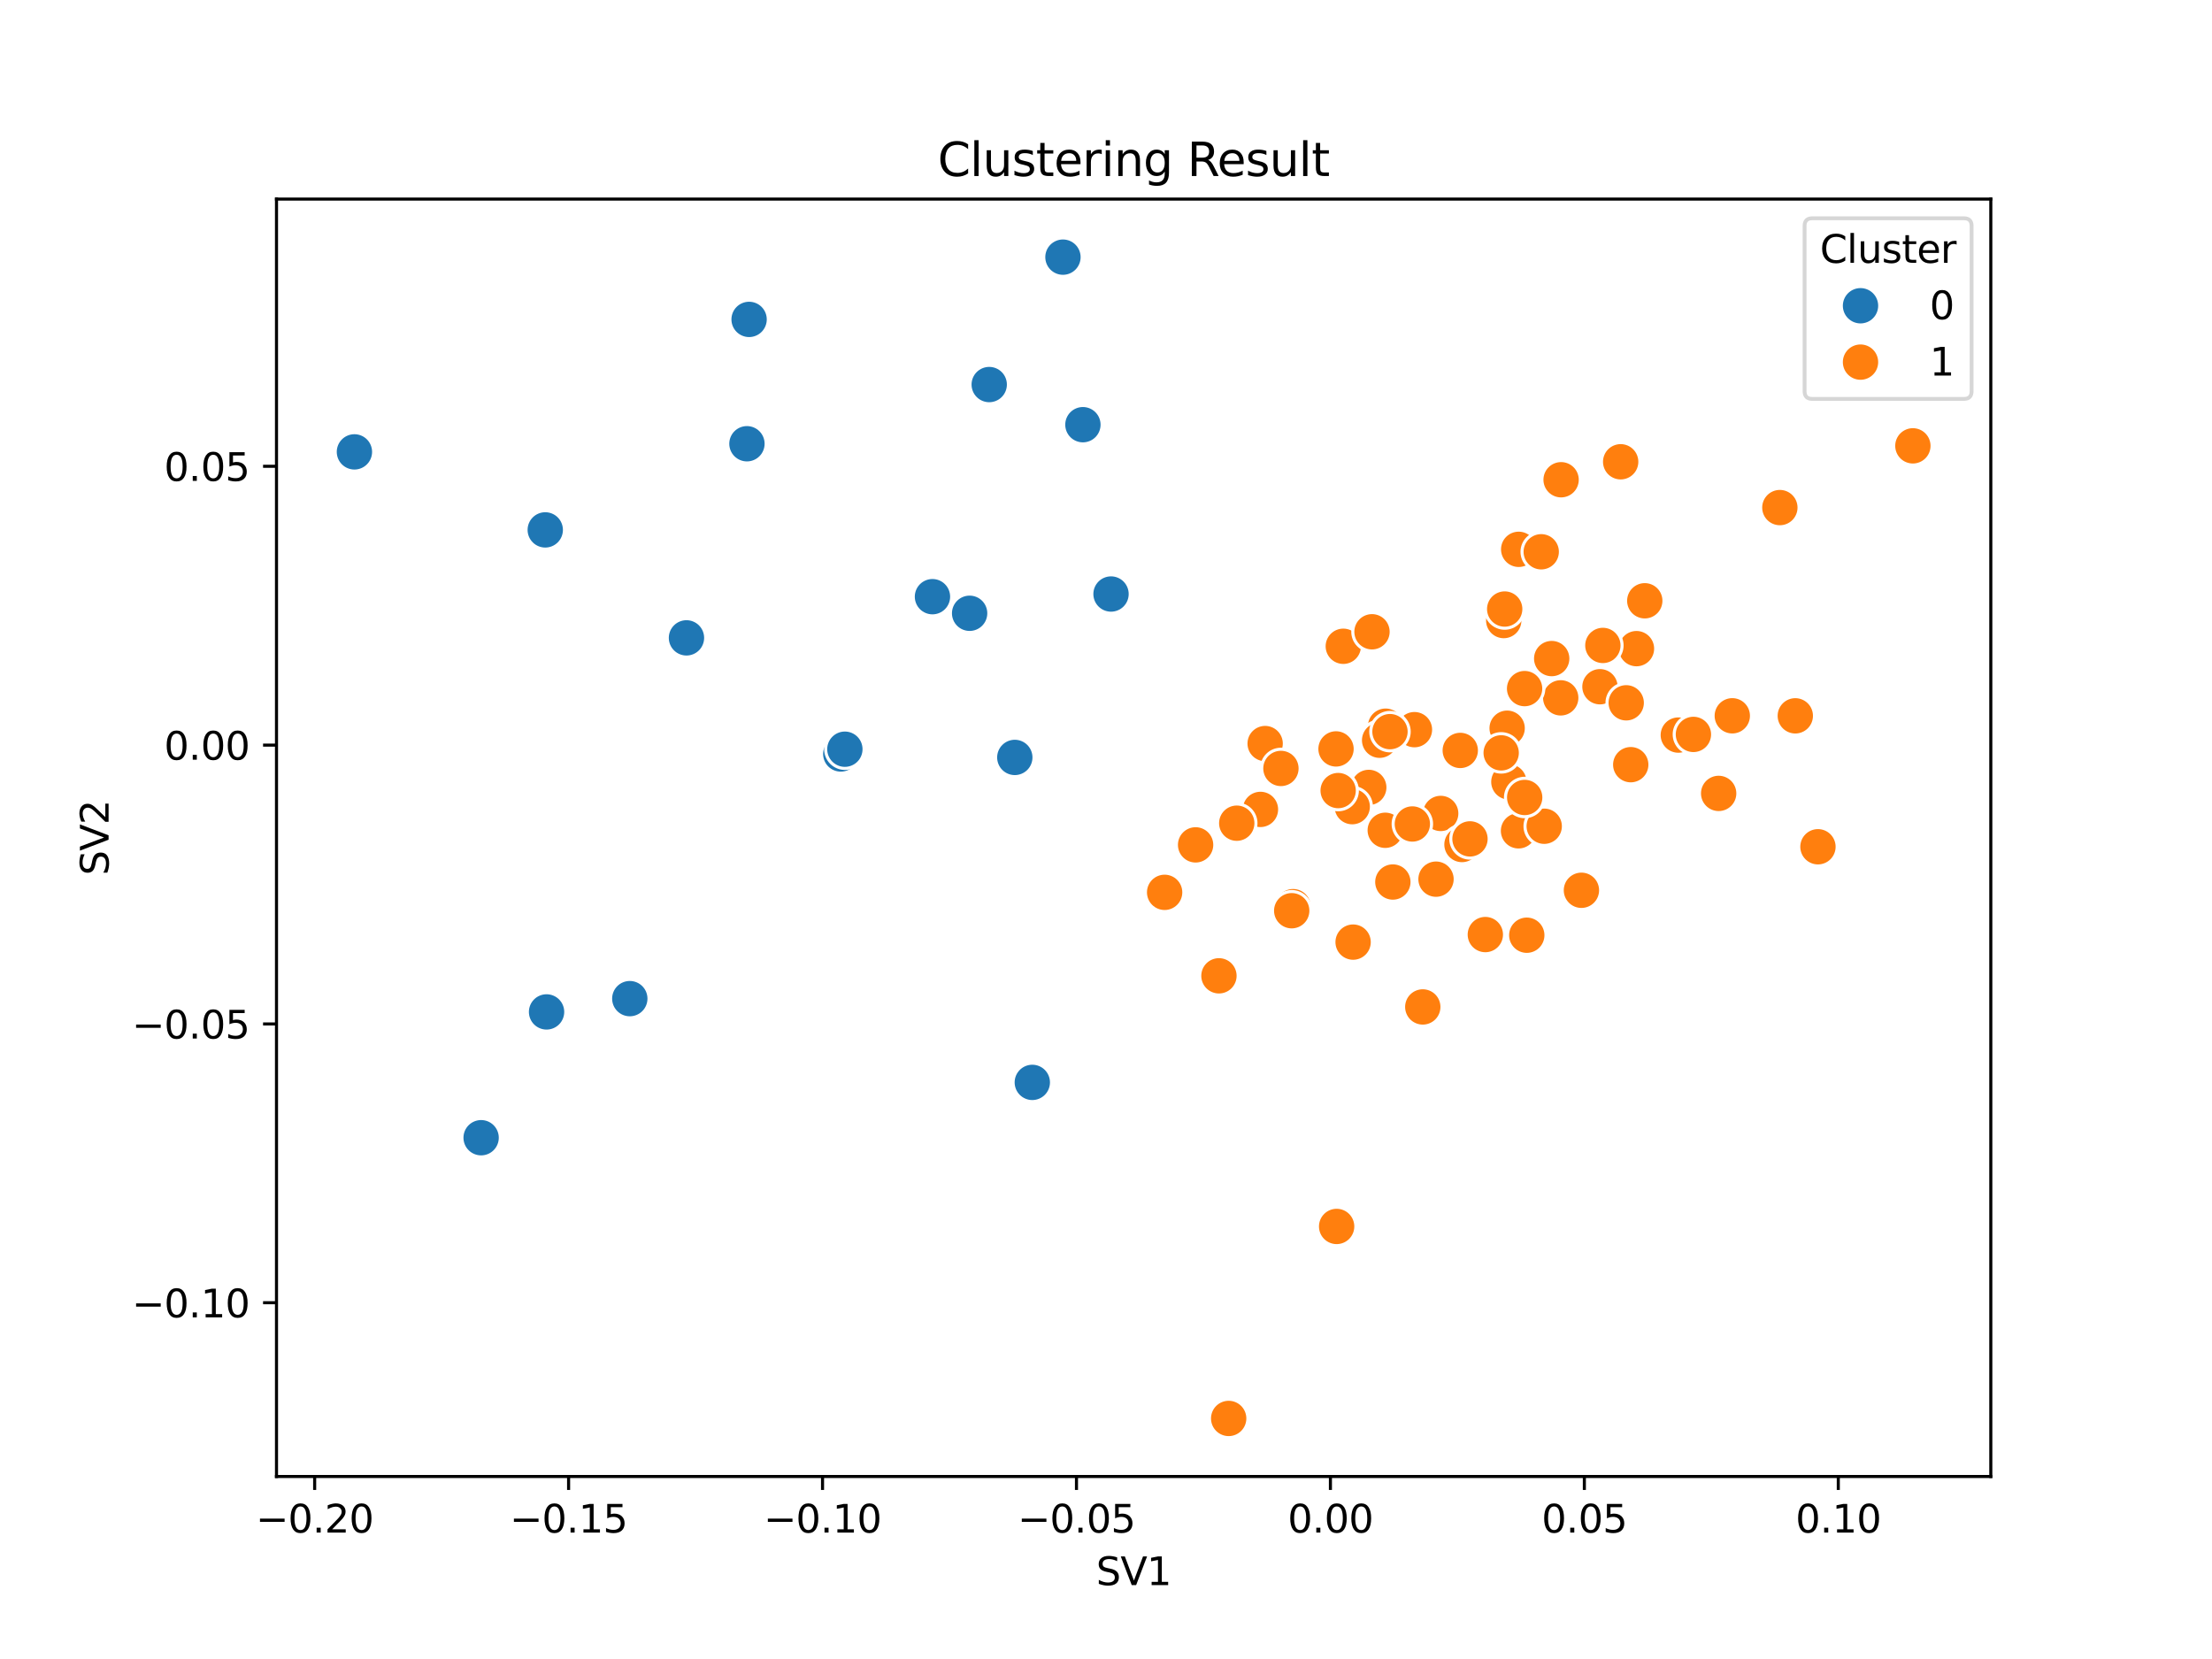 <?xml version="1.0" encoding="utf-8" standalone="no"?>
<!DOCTYPE svg PUBLIC "-//W3C//DTD SVG 1.1//EN"
  "http://www.w3.org/Graphics/SVG/1.1/DTD/svg11.dtd">
<svg xmlns:xlink="http://www.w3.org/1999/xlink" width="576pt" height="432pt" viewBox="0 0 576 432" xmlns="http://www.w3.org/2000/svg" version="1.1">
 <defs>
  <style type="text/css">*{stroke-linejoin: round; stroke-linecap: butt}</style>
 </defs>
 <g id="figure_1">
  <g id="patch_1">
   <path d="M 0 432 
L 576 432 
L 576 0 
L 0 0 
z
" style="fill: #ffffff"/>
  </g>
  <g id="axes_1">
   <g id="patch_2">
    <path d="M 72 384.48 
L 518.4 384.48 
L 518.4 51.84 
L 72 51.84 
z
" style="fill: #ffffff"/>
   </g>
   <g id="PathCollection_1">
    <defs>
     <path id="C0_0_bc7b0f77bd" d="M 0 5 
C 1.326 5 2.598 4.473 3.536 3.536 
C 4.473 2.598 5 1.326 5 -0 
C 5 -1.326 4.473 -2.598 3.536 -3.536 
C 2.598 -4.473 1.326 -5 0 -5 
C -1.326 -5 -2.598 -4.473 -3.536 -3.536 
C -4.473 -2.598 -5 -1.326 -5 0 
C -5 1.326 -4.473 2.598 -3.536 3.536 
C -2.598 4.473 -1.326 5 0 5 
z
"/>
    </defs>
    <g clip-path="url(#pbf411a2a82)">
     <use xlink:href="#C0_0_bc7b0f77bd" x="373.935" y="228.932" style="fill: #ff7f0e; stroke: #ffffff; stroke-width: 0.8"/>
    </g>
    <g clip-path="url(#pbf411a2a82)">
     <use xlink:href="#C0_0_bc7b0f77bd" x="416.624" y="178.822" style="fill: #ff7f0e; stroke: #ffffff; stroke-width: 0.8"/>
    </g>
    <g clip-path="url(#pbf411a2a82)">
     <use xlink:href="#C0_0_bc7b0f77bd" x="360.715" y="216.204" style="fill: #ff7f0e; stroke: #ffffff; stroke-width: 0.8"/>
    </g>
    <g clip-path="url(#pbf411a2a82)">
     <use xlink:href="#C0_0_bc7b0f77bd" x="395.416" y="216.344" style="fill: #ff7f0e; stroke: #ffffff; stroke-width: 0.8"/>
    </g>
    <g clip-path="url(#pbf411a2a82)">
     <use xlink:href="#C0_0_bc7b0f77bd" x="125.284" y="296.259" style="fill: #1f77b4; stroke: #ffffff; stroke-width: 0.8"/>
    </g>
    <g clip-path="url(#pbf411a2a82)">
     <use xlink:href="#C0_0_bc7b0f77bd" x="375.154" y="211.819" style="fill: #ff7f0e; stroke: #ffffff; stroke-width: 0.8"/>
    </g>
    <g clip-path="url(#pbf411a2a82)">
     <use xlink:href="#C0_0_bc7b0f77bd" x="281.987" y="110.588" style="fill: #1f77b4; stroke: #ffffff; stroke-width: 0.8"/>
    </g>
    <g clip-path="url(#pbf411a2a82)">
     <use xlink:href="#C0_0_bc7b0f77bd" x="422.019" y="120.246" style="fill: #ff7f0e; stroke: #ffffff; stroke-width: 0.8"/>
    </g>
    <g clip-path="url(#pbf411a2a82)">
     <use xlink:href="#C0_0_bc7b0f77bd" x="367.771" y="214.563" style="fill: #ff7f0e; stroke: #ffffff; stroke-width: 0.8"/>
    </g>
    <g clip-path="url(#pbf411a2a82)">
     <use xlink:href="#C0_0_bc7b0f77bd" x="423.461" y="183.012" style="fill: #ff7f0e; stroke: #ffffff; stroke-width: 0.8"/>
    </g>
    <g clip-path="url(#pbf411a2a82)">
     <use xlink:href="#C0_0_bc7b0f77bd" x="336.716" y="236.091" style="fill: #ff7f0e; stroke: #ffffff; stroke-width: 0.8"/>
    </g>
    <g clip-path="url(#pbf411a2a82)">
     <use xlink:href="#C0_0_bc7b0f77bd" x="368.319" y="190.001" style="fill: #ff7f0e; stroke: #ffffff; stroke-width: 0.8"/>
    </g>
    <g clip-path="url(#pbf411a2a82)">
     <use xlink:href="#C0_0_bc7b0f77bd" x="276.79" y="66.96" style="fill: #1f77b4; stroke: #ffffff; stroke-width: 0.8"/>
    </g>
    <g clip-path="url(#pbf411a2a82)">
     <use xlink:href="#C0_0_bc7b0f77bd" x="289.309" y="154.682" style="fill: #1f77b4; stroke: #ffffff; stroke-width: 0.8"/>
    </g>
    <g clip-path="url(#pbf411a2a82)">
     <use xlink:href="#C0_0_bc7b0f77bd" x="406.409" y="181.72" style="fill: #ff7f0e; stroke: #ffffff; stroke-width: 0.8"/>
    </g>
    <g clip-path="url(#pbf411a2a82)">
     <use xlink:href="#C0_0_bc7b0f77bd" x="141.983" y="137.982" style="fill: #1f77b4; stroke: #ffffff; stroke-width: 0.8"/>
    </g>
    <g clip-path="url(#pbf411a2a82)">
     <use xlink:href="#C0_0_bc7b0f77bd" x="426.134" y="168.904" style="fill: #ff7f0e; stroke: #ffffff; stroke-width: 0.8"/>
    </g>
    <g clip-path="url(#pbf411a2a82)">
     <use xlink:href="#C0_0_bc7b0f77bd" x="349.791" y="168.29" style="fill: #ff7f0e; stroke: #ffffff; stroke-width: 0.8"/>
    </g>
    <g clip-path="url(#pbf411a2a82)">
     <use xlink:href="#C0_0_bc7b0f77bd" x="360.807" y="189.096" style="fill: #ff7f0e; stroke: #ffffff; stroke-width: 0.8"/>
    </g>
    <g clip-path="url(#pbf411a2a82)">
     <use xlink:href="#C0_0_bc7b0f77bd" x="451.086" y="186.393" style="fill: #ff7f0e; stroke: #ffffff; stroke-width: 0.8"/>
    </g>
    <g clip-path="url(#pbf411a2a82)">
     <use xlink:href="#C0_0_bc7b0f77bd" x="142.324" y="263.501" style="fill: #1f77b4; stroke: #ffffff; stroke-width: 0.8"/>
    </g>
    <g clip-path="url(#pbf411a2a82)">
     <use xlink:href="#C0_0_bc7b0f77bd" x="357.265" y="164.513" style="fill: #ff7f0e; stroke: #ffffff; stroke-width: 0.8"/>
    </g>
    <g clip-path="url(#pbf411a2a82)">
     <use xlink:href="#C0_0_bc7b0f77bd" x="329.442" y="193.621" style="fill: #ff7f0e; stroke: #ffffff; stroke-width: 0.8"/>
    </g>
    <g clip-path="url(#pbf411a2a82)">
     <use xlink:href="#C0_0_bc7b0f77bd" x="356.424" y="205.043" style="fill: #ff7f0e; stroke: #ffffff; stroke-width: 0.8"/>
    </g>
    <g clip-path="url(#pbf411a2a82)">
     <use xlink:href="#C0_0_bc7b0f77bd" x="437.027" y="191.413" style="fill: #ff7f0e; stroke: #ffffff; stroke-width: 0.8"/>
    </g>
    <g clip-path="url(#pbf411a2a82)">
     <use xlink:href="#C0_0_bc7b0f77bd" x="194.502" y="115.551" style="fill: #1f77b4; stroke: #ffffff; stroke-width: 0.8"/>
    </g>
    <g clip-path="url(#pbf411a2a82)">
     <use xlink:href="#C0_0_bc7b0f77bd" x="404.058" y="171.491" style="fill: #ff7f0e; stroke: #ffffff; stroke-width: 0.8"/>
    </g>
    <g clip-path="url(#pbf411a2a82)">
     <use xlink:href="#C0_0_bc7b0f77bd" x="402.109" y="215.151" style="fill: #ff7f0e; stroke: #ffffff; stroke-width: 0.8"/>
    </g>
    <g clip-path="url(#pbf411a2a82)">
     <use xlink:href="#C0_0_bc7b0f77bd" x="406.508" y="124.925" style="fill: #ff7f0e; stroke: #ffffff; stroke-width: 0.8"/>
    </g>
    <g clip-path="url(#pbf411a2a82)">
     <use xlink:href="#C0_0_bc7b0f77bd" x="163.998" y="260.042" style="fill: #1f77b4; stroke: #ffffff; stroke-width: 0.8"/>
    </g>
    <g clip-path="url(#pbf411a2a82)">
     <use xlink:href="#C0_0_bc7b0f77bd" x="242.811" y="155.375" style="fill: #1f77b4; stroke: #ffffff; stroke-width: 0.8"/>
    </g>
    <g clip-path="url(#pbf411a2a82)">
     <use xlink:href="#C0_0_bc7b0f77bd" x="370.488" y="262.205" style="fill: #ff7f0e; stroke: #ffffff; stroke-width: 0.8"/>
    </g>
    <g clip-path="url(#pbf411a2a82)">
     <use xlink:href="#C0_0_bc7b0f77bd" x="359.25" y="192.756" style="fill: #ff7f0e; stroke: #ffffff; stroke-width: 0.8"/>
    </g>
    <g clip-path="url(#pbf411a2a82)">
     <use xlink:href="#C0_0_bc7b0f77bd" x="317.411" y="254.102" style="fill: #ff7f0e; stroke: #ffffff; stroke-width: 0.8"/>
    </g>
    <g clip-path="url(#pbf411a2a82)">
     <use xlink:href="#C0_0_bc7b0f77bd" x="392.904" y="203.601" style="fill: #ff7f0e; stroke: #ffffff; stroke-width: 0.8"/>
    </g>
    <g clip-path="url(#pbf411a2a82)">
     <use xlink:href="#C0_0_bc7b0f77bd" x="252.487" y="159.697" style="fill: #1f77b4; stroke: #ffffff; stroke-width: 0.8"/>
    </g>
    <g clip-path="url(#pbf411a2a82)">
     <use xlink:href="#C0_0_bc7b0f77bd" x="352.117" y="210.051" style="fill: #ff7f0e; stroke: #ffffff; stroke-width: 0.8"/>
    </g>
    <g clip-path="url(#pbf411a2a82)">
     <use xlink:href="#C0_0_bc7b0f77bd" x="380.695" y="219.91" style="fill: #ff7f0e; stroke: #ffffff; stroke-width: 0.8"/>
    </g>
    <g clip-path="url(#pbf411a2a82)">
     <use xlink:href="#C0_0_bc7b0f77bd" x="428.294" y="156.441" style="fill: #ff7f0e; stroke: #ffffff; stroke-width: 0.8"/>
    </g>
    <g clip-path="url(#pbf411a2a82)">
     <use xlink:href="#C0_0_bc7b0f77bd" x="348.454" y="205.863" style="fill: #ff7f0e; stroke: #ffffff; stroke-width: 0.8"/>
    </g>
    <g clip-path="url(#pbf411a2a82)">
     <use xlink:href="#C0_0_bc7b0f77bd" x="362.695" y="229.674" style="fill: #ff7f0e; stroke: #ffffff; stroke-width: 0.8"/>
    </g>
    <g clip-path="url(#pbf411a2a82)">
     <use xlink:href="#C0_0_bc7b0f77bd" x="268.81" y="281.852" style="fill: #1f77b4; stroke: #ffffff; stroke-width: 0.8"/>
    </g>
    <g clip-path="url(#pbf411a2a82)">
     <use xlink:href="#C0_0_bc7b0f77bd" x="303.266" y="232.364" style="fill: #ff7f0e; stroke: #ffffff; stroke-width: 0.8"/>
    </g>
    <g clip-path="url(#pbf411a2a82)">
     <use xlink:href="#C0_0_bc7b0f77bd" x="463.471" y="132.173" style="fill: #ff7f0e; stroke: #ffffff; stroke-width: 0.8"/>
    </g>
    <g clip-path="url(#pbf411a2a82)">
     <use xlink:href="#C0_0_bc7b0f77bd" x="195.065" y="83.172" style="fill: #1f77b4; stroke: #ffffff; stroke-width: 0.8"/>
    </g>
    <g clip-path="url(#pbf411a2a82)">
     <use xlink:href="#C0_0_bc7b0f77bd" x="333.55" y="200.102" style="fill: #ff7f0e; stroke: #ffffff; stroke-width: 0.8"/>
    </g>
    <g clip-path="url(#pbf411a2a82)">
     <use xlink:href="#C0_0_bc7b0f77bd" x="361.948" y="190.517" style="fill: #ff7f0e; stroke: #ffffff; stroke-width: 0.8"/>
    </g>
    <g clip-path="url(#pbf411a2a82)">
     <use xlink:href="#C0_0_bc7b0f77bd" x="328.219" y="210.769" style="fill: #ff7f0e; stroke: #ffffff; stroke-width: 0.8"/>
    </g>
    <g clip-path="url(#pbf411a2a82)">
     <use xlink:href="#C0_0_bc7b0f77bd" x="352.346" y="245.324" style="fill: #ff7f0e; stroke: #ffffff; stroke-width: 0.8"/>
    </g>
    <g clip-path="url(#pbf411a2a82)">
     <use xlink:href="#C0_0_bc7b0f77bd" x="440.961" y="191.24" style="fill: #ff7f0e; stroke: #ffffff; stroke-width: 0.8"/>
    </g>
    <g clip-path="url(#pbf411a2a82)">
     <use xlink:href="#C0_0_bc7b0f77bd" x="322.047" y="214.358" style="fill: #ff7f0e; stroke: #ffffff; stroke-width: 0.8"/>
    </g>
    <g clip-path="url(#pbf411a2a82)">
     <use xlink:href="#C0_0_bc7b0f77bd" x="382.78" y="218.445" style="fill: #ff7f0e; stroke: #ffffff; stroke-width: 0.8"/>
    </g>
    <g clip-path="url(#pbf411a2a82)">
     <use xlink:href="#C0_0_bc7b0f77bd" x="264.253" y="197.233" style="fill: #1f77b4; stroke: #ffffff; stroke-width: 0.8"/>
    </g>
    <g clip-path="url(#pbf411a2a82)">
     <use xlink:href="#C0_0_bc7b0f77bd" x="397.023" y="207.662" style="fill: #ff7f0e; stroke: #ffffff; stroke-width: 0.8"/>
    </g>
    <g clip-path="url(#pbf411a2a82)">
     <use xlink:href="#C0_0_bc7b0f77bd" x="319.944" y="369.36" style="fill: #ff7f0e; stroke: #ffffff; stroke-width: 0.8"/>
    </g>
    <g clip-path="url(#pbf411a2a82)">
     <use xlink:href="#C0_0_bc7b0f77bd" x="348.057" y="319.365" style="fill: #ff7f0e; stroke: #ffffff; stroke-width: 0.8"/>
    </g>
    <g clip-path="url(#pbf411a2a82)">
     <use xlink:href="#C0_0_bc7b0f77bd" x="397.569" y="243.528" style="fill: #ff7f0e; stroke: #ffffff; stroke-width: 0.8"/>
    </g>
    <g clip-path="url(#pbf411a2a82)">
     <use xlink:href="#C0_0_bc7b0f77bd" x="498.109" y="116.097" style="fill: #ff7f0e; stroke: #ffffff; stroke-width: 0.8"/>
    </g>
    <g clip-path="url(#pbf411a2a82)">
     <use xlink:href="#C0_0_bc7b0f77bd" x="257.59" y="100.138" style="fill: #1f77b4; stroke: #ffffff; stroke-width: 0.8"/>
    </g>
    <g clip-path="url(#pbf411a2a82)">
     <use xlink:href="#C0_0_bc7b0f77bd" x="391.571" y="161.593" style="fill: #ff7f0e; stroke: #ffffff; stroke-width: 0.8"/>
    </g>
    <g clip-path="url(#pbf411a2a82)">
     <use xlink:href="#C0_0_bc7b0f77bd" x="380.249" y="195.411" style="fill: #ff7f0e; stroke: #ffffff; stroke-width: 0.8"/>
    </g>
    <g clip-path="url(#pbf411a2a82)">
     <use xlink:href="#C0_0_bc7b0f77bd" x="92.291" y="117.667" style="fill: #1f77b4; stroke: #ffffff; stroke-width: 0.8"/>
    </g>
    <g clip-path="url(#pbf411a2a82)">
     <use xlink:href="#C0_0_bc7b0f77bd" x="395.462" y="143.045" style="fill: #ff7f0e; stroke: #ffffff; stroke-width: 0.8"/>
    </g>
    <g clip-path="url(#pbf411a2a82)">
     <use xlink:href="#C0_0_bc7b0f77bd" x="336.358" y="237.151" style="fill: #ff7f0e; stroke: #ffffff; stroke-width: 0.8"/>
    </g>
    <g clip-path="url(#pbf411a2a82)">
     <use xlink:href="#C0_0_bc7b0f77bd" x="311.33" y="220.002" style="fill: #ff7f0e; stroke: #ffffff; stroke-width: 0.8"/>
    </g>
    <g clip-path="url(#pbf411a2a82)">
     <use xlink:href="#C0_0_bc7b0f77bd" x="424.641" y="199.12" style="fill: #ff7f0e; stroke: #ffffff; stroke-width: 0.8"/>
    </g>
    <g clip-path="url(#pbf411a2a82)">
     <use xlink:href="#C0_0_bc7b0f77bd" x="447.534" y="206.601" style="fill: #ff7f0e; stroke: #ffffff; stroke-width: 0.8"/>
    </g>
    <g clip-path="url(#pbf411a2a82)">
     <use xlink:href="#C0_0_bc7b0f77bd" x="178.755" y="166.098" style="fill: #1f77b4; stroke: #ffffff; stroke-width: 0.8"/>
    </g>
    <g clip-path="url(#pbf411a2a82)">
     <use xlink:href="#C0_0_bc7b0f77bd" x="392.455" y="189.625" style="fill: #ff7f0e; stroke: #ffffff; stroke-width: 0.8"/>
    </g>
    <g clip-path="url(#pbf411a2a82)">
     <use xlink:href="#C0_0_bc7b0f77bd" x="347.897" y="195.017" style="fill: #ff7f0e; stroke: #ffffff; stroke-width: 0.8"/>
    </g>
    <g clip-path="url(#pbf411a2a82)">
     <use xlink:href="#C0_0_bc7b0f77bd" x="386.777" y="243.359" style="fill: #ff7f0e; stroke: #ffffff; stroke-width: 0.8"/>
    </g>
    <g clip-path="url(#pbf411a2a82)">
     <use xlink:href="#C0_0_bc7b0f77bd" x="218.937" y="196.333" style="fill: #1f77b4; stroke: #ffffff; stroke-width: 0.8"/>
    </g>
    <g clip-path="url(#pbf411a2a82)">
     <use xlink:href="#C0_0_bc7b0f77bd" x="401.331" y="143.684" style="fill: #ff7f0e; stroke: #ffffff; stroke-width: 0.8"/>
    </g>
    <g clip-path="url(#pbf411a2a82)">
     <use xlink:href="#C0_0_bc7b0f77bd" x="390.904" y="196.046" style="fill: #ff7f0e; stroke: #ffffff; stroke-width: 0.8"/>
    </g>
    <g clip-path="url(#pbf411a2a82)">
     <use xlink:href="#C0_0_bc7b0f77bd" x="391.818" y="158.591" style="fill: #ff7f0e; stroke: #ffffff; stroke-width: 0.8"/>
    </g>
    <g clip-path="url(#pbf411a2a82)">
     <use xlink:href="#C0_0_bc7b0f77bd" x="397" y="179.31" style="fill: #ff7f0e; stroke: #ffffff; stroke-width: 0.8"/>
    </g>
    <g clip-path="url(#pbf411a2a82)">
     <use xlink:href="#C0_0_bc7b0f77bd" x="467.492" y="186.401" style="fill: #ff7f0e; stroke: #ffffff; stroke-width: 0.8"/>
    </g>
    <g clip-path="url(#pbf411a2a82)">
     <use xlink:href="#C0_0_bc7b0f77bd" x="473.391" y="220.495" style="fill: #ff7f0e; stroke: #ffffff; stroke-width: 0.8"/>
    </g>
    <g clip-path="url(#pbf411a2a82)">
     <use xlink:href="#C0_0_bc7b0f77bd" x="411.799" y="231.827" style="fill: #ff7f0e; stroke: #ffffff; stroke-width: 0.8"/>
    </g>
    <g clip-path="url(#pbf411a2a82)">
     <use xlink:href="#C0_0_bc7b0f77bd" x="417.383" y="168.071" style="fill: #ff7f0e; stroke: #ffffff; stroke-width: 0.8"/>
    </g>
    <g clip-path="url(#pbf411a2a82)">
     <use xlink:href="#C0_0_bc7b0f77bd" x="220.003" y="195.09" style="fill: #1f77b4; stroke: #ffffff; stroke-width: 0.8"/>
    </g>
   </g>
   <g id="matplotlib.axis_1">
    <g id="xtick_1">
     <g id="line2d_1">
      <defs>
       <path id="m266eac926e" d="M 0 0 
L 0 3.5 
" style="stroke: #000000; stroke-width: 0.8"/>
      </defs>
      <g>
       <use xlink:href="#m266eac926e" x="81.936" y="384.48" style="stroke: #000000; stroke-width: 0.8"/>
      </g>
     </g>
     <g id="text_1">
      <!-- −0.20 -->
      <g transform="translate(66.613 399.078) scale(0.1 -0.1)">
       <defs>
        <path id="DejaVuSans-2212" d="M 678 2272 
L 4684 2272 
L 4684 1741 
L 678 1741 
L 678 2272 
z
" transform="scale(0.016)"/>
        <path id="DejaVuSans-30" d="M 2034 4250 
Q 1547 4250 1301 3770 
Q 1056 3291 1056 2328 
Q 1056 1369 1301 889 
Q 1547 409 2034 409 
Q 2525 409 2770 889 
Q 3016 1369 3016 2328 
Q 3016 3291 2770 3770 
Q 2525 4250 2034 4250 
z
M 2034 4750 
Q 2819 4750 3233 4129 
Q 3647 3509 3647 2328 
Q 3647 1150 3233 529 
Q 2819 -91 2034 -91 
Q 1250 -91 836 529 
Q 422 1150 422 2328 
Q 422 3509 836 4129 
Q 1250 4750 2034 4750 
z
" transform="scale(0.016)"/>
        <path id="DejaVuSans-2e" d="M 684 794 
L 1344 794 
L 1344 0 
L 684 0 
L 684 794 
z
" transform="scale(0.016)"/>
        <path id="DejaVuSans-32" d="M 1228 531 
L 3431 531 
L 3431 0 
L 469 0 
L 469 531 
Q 828 903 1448 1529 
Q 2069 2156 2228 2338 
Q 2531 2678 2651 2914 
Q 2772 3150 2772 3378 
Q 2772 3750 2511 3984 
Q 2250 4219 1831 4219 
Q 1534 4219 1204 4116 
Q 875 4013 500 3803 
L 500 4441 
Q 881 4594 1212 4672 
Q 1544 4750 1819 4750 
Q 2544 4750 2975 4387 
Q 3406 4025 3406 3419 
Q 3406 3131 3298 2873 
Q 3191 2616 2906 2266 
Q 2828 2175 2409 1742 
Q 1991 1309 1228 531 
z
" transform="scale(0.016)"/>
       </defs>
       <use xlink:href="#DejaVuSans-2212"/>
       <use xlink:href="#DejaVuSans-30" transform="translate(83.789 0)"/>
       <use xlink:href="#DejaVuSans-2e" transform="translate(147.412 0)"/>
       <use xlink:href="#DejaVuSans-32" transform="translate(179.199 0)"/>
       <use xlink:href="#DejaVuSans-30" transform="translate(242.822 0)"/>
      </g>
     </g>
    </g>
    <g id="xtick_2">
     <g id="line2d_2">
      <g>
       <use xlink:href="#m266eac926e" x="148.061" y="384.48" style="stroke: #000000; stroke-width: 0.8"/>
      </g>
     </g>
     <g id="text_2">
      <!-- −0.15 -->
      <g transform="translate(132.738 399.078) scale(0.1 -0.1)">
       <defs>
        <path id="DejaVuSans-31" d="M 794 531 
L 1825 531 
L 1825 4091 
L 703 3866 
L 703 4441 
L 1819 4666 
L 2450 4666 
L 2450 531 
L 3481 531 
L 3481 0 
L 794 0 
L 794 531 
z
" transform="scale(0.016)"/>
        <path id="DejaVuSans-35" d="M 691 4666 
L 3169 4666 
L 3169 4134 
L 1269 4134 
L 1269 2991 
Q 1406 3038 1543 3061 
Q 1681 3084 1819 3084 
Q 2600 3084 3056 2656 
Q 3513 2228 3513 1497 
Q 3513 744 3044 326 
Q 2575 -91 1722 -91 
Q 1428 -91 1123 -41 
Q 819 9 494 109 
L 494 744 
Q 775 591 1075 516 
Q 1375 441 1709 441 
Q 2250 441 2565 725 
Q 2881 1009 2881 1497 
Q 2881 1984 2565 2268 
Q 2250 2553 1709 2553 
Q 1456 2553 1204 2497 
Q 953 2441 691 2322 
L 691 4666 
z
" transform="scale(0.016)"/>
       </defs>
       <use xlink:href="#DejaVuSans-2212"/>
       <use xlink:href="#DejaVuSans-30" transform="translate(83.789 0)"/>
       <use xlink:href="#DejaVuSans-2e" transform="translate(147.412 0)"/>
       <use xlink:href="#DejaVuSans-31" transform="translate(179.199 0)"/>
       <use xlink:href="#DejaVuSans-35" transform="translate(242.822 0)"/>
      </g>
     </g>
    </g>
    <g id="xtick_3">
     <g id="line2d_3">
      <g>
       <use xlink:href="#m266eac926e" x="214.186" y="384.48" style="stroke: #000000; stroke-width: 0.8"/>
      </g>
     </g>
     <g id="text_3">
      <!-- −0.10 -->
      <g transform="translate(198.864 399.078) scale(0.1 -0.1)">
       <use xlink:href="#DejaVuSans-2212"/>
       <use xlink:href="#DejaVuSans-30" transform="translate(83.789 0)"/>
       <use xlink:href="#DejaVuSans-2e" transform="translate(147.412 0)"/>
       <use xlink:href="#DejaVuSans-31" transform="translate(179.199 0)"/>
       <use xlink:href="#DejaVuSans-30" transform="translate(242.822 0)"/>
      </g>
     </g>
    </g>
    <g id="xtick_4">
     <g id="line2d_4">
      <g>
       <use xlink:href="#m266eac926e" x="280.311" y="384.48" style="stroke: #000000; stroke-width: 0.8"/>
      </g>
     </g>
     <g id="text_4">
      <!-- −0.05 -->
      <g transform="translate(264.989 399.078) scale(0.1 -0.1)">
       <use xlink:href="#DejaVuSans-2212"/>
       <use xlink:href="#DejaVuSans-30" transform="translate(83.789 0)"/>
       <use xlink:href="#DejaVuSans-2e" transform="translate(147.412 0)"/>
       <use xlink:href="#DejaVuSans-30" transform="translate(179.199 0)"/>
       <use xlink:href="#DejaVuSans-35" transform="translate(242.822 0)"/>
      </g>
     </g>
    </g>
    <g id="xtick_5">
     <g id="line2d_5">
      <g>
       <use xlink:href="#m266eac926e" x="346.437" y="384.48" style="stroke: #000000; stroke-width: 0.8"/>
      </g>
     </g>
     <g id="text_5">
      <!-- 0.00 -->
      <g transform="translate(335.304 399.078) scale(0.1 -0.1)">
       <use xlink:href="#DejaVuSans-30"/>
       <use xlink:href="#DejaVuSans-2e" transform="translate(63.623 0)"/>
       <use xlink:href="#DejaVuSans-30" transform="translate(95.41 0)"/>
       <use xlink:href="#DejaVuSans-30" transform="translate(159.033 0)"/>
      </g>
     </g>
    </g>
    <g id="xtick_6">
     <g id="line2d_6">
      <g>
       <use xlink:href="#m266eac926e" x="412.562" y="384.48" style="stroke: #000000; stroke-width: 0.8"/>
      </g>
     </g>
     <g id="text_6">
      <!-- 0.05 -->
      <g transform="translate(401.429 399.078) scale(0.1 -0.1)">
       <use xlink:href="#DejaVuSans-30"/>
       <use xlink:href="#DejaVuSans-2e" transform="translate(63.623 0)"/>
       <use xlink:href="#DejaVuSans-30" transform="translate(95.41 0)"/>
       <use xlink:href="#DejaVuSans-35" transform="translate(159.033 0)"/>
      </g>
     </g>
    </g>
    <g id="xtick_7">
     <g id="line2d_7">
      <g>
       <use xlink:href="#m266eac926e" x="478.687" y="384.48" style="stroke: #000000; stroke-width: 0.8"/>
      </g>
     </g>
     <g id="text_7">
      <!-- 0.10 -->
      <g transform="translate(467.554 399.078) scale(0.1 -0.1)">
       <use xlink:href="#DejaVuSans-30"/>
       <use xlink:href="#DejaVuSans-2e" transform="translate(63.623 0)"/>
       <use xlink:href="#DejaVuSans-31" transform="translate(95.41 0)"/>
       <use xlink:href="#DejaVuSans-30" transform="translate(159.033 0)"/>
      </g>
     </g>
    </g>
    <g id="text_8">
     <!-- SV1 -->
     <g transform="translate(285.424 412.757) scale(0.1 -0.1)">
      <defs>
       <path id="DejaVuSans-53" d="M 3425 4513 
L 3425 3897 
Q 3066 4069 2747 4153 
Q 2428 4238 2131 4238 
Q 1616 4238 1336 4038 
Q 1056 3838 1056 3469 
Q 1056 3159 1242 3001 
Q 1428 2844 1947 2747 
L 2328 2669 
Q 3034 2534 3370 2195 
Q 3706 1856 3706 1288 
Q 3706 609 3251 259 
Q 2797 -91 1919 -91 
Q 1588 -91 1214 -16 
Q 841 59 441 206 
L 441 856 
Q 825 641 1194 531 
Q 1563 422 1919 422 
Q 2459 422 2753 634 
Q 3047 847 3047 1241 
Q 3047 1584 2836 1778 
Q 2625 1972 2144 2069 
L 1759 2144 
Q 1053 2284 737 2584 
Q 422 2884 422 3419 
Q 422 4038 858 4394 
Q 1294 4750 2059 4750 
Q 2388 4750 2728 4690 
Q 3069 4631 3425 4513 
z
" transform="scale(0.016)"/>
       <path id="DejaVuSans-56" d="M 1831 0 
L 50 4666 
L 709 4666 
L 2188 738 
L 3669 4666 
L 4325 4666 
L 2547 0 
L 1831 0 
z
" transform="scale(0.016)"/>
      </defs>
      <use xlink:href="#DejaVuSans-53"/>
      <use xlink:href="#DejaVuSans-56" transform="translate(63.477 0)"/>
      <use xlink:href="#DejaVuSans-31" transform="translate(131.885 0)"/>
     </g>
    </g>
   </g>
   <g id="matplotlib.axis_2">
    <g id="ytick_1">
     <g id="line2d_8">
      <defs>
       <path id="m4523e0ddfe" d="M 0 0 
L -3.5 0 
" style="stroke: #000000; stroke-width: 0.8"/>
      </defs>
      <g>
       <use xlink:href="#m4523e0ddfe" x="72" y="339.232" style="stroke: #000000; stroke-width: 0.8"/>
      </g>
     </g>
     <g id="text_9">
      <!-- −0.10 -->
      <g transform="translate(34.355 343.032) scale(0.1 -0.1)">
       <use xlink:href="#DejaVuSans-2212"/>
       <use xlink:href="#DejaVuSans-30" transform="translate(83.789 0)"/>
       <use xlink:href="#DejaVuSans-2e" transform="translate(147.412 0)"/>
       <use xlink:href="#DejaVuSans-31" transform="translate(179.199 0)"/>
       <use xlink:href="#DejaVuSans-30" transform="translate(242.822 0)"/>
      </g>
     </g>
    </g>
    <g id="ytick_2">
     <g id="line2d_9">
      <g>
       <use xlink:href="#m4523e0ddfe" x="72" y="266.629" style="stroke: #000000; stroke-width: 0.8"/>
      </g>
     </g>
     <g id="text_10">
      <!-- −0.05 -->
      <g transform="translate(34.355 270.428) scale(0.1 -0.1)">
       <use xlink:href="#DejaVuSans-2212"/>
       <use xlink:href="#DejaVuSans-30" transform="translate(83.789 0)"/>
       <use xlink:href="#DejaVuSans-2e" transform="translate(147.412 0)"/>
       <use xlink:href="#DejaVuSans-30" transform="translate(179.199 0)"/>
       <use xlink:href="#DejaVuSans-35" transform="translate(242.822 0)"/>
      </g>
     </g>
    </g>
    <g id="ytick_3">
     <g id="line2d_10">
      <g>
       <use xlink:href="#m4523e0ddfe" x="72" y="194.026" style="stroke: #000000; stroke-width: 0.8"/>
      </g>
     </g>
     <g id="text_11">
      <!-- 0.00 -->
      <g transform="translate(42.734 197.825) scale(0.1 -0.1)">
       <use xlink:href="#DejaVuSans-30"/>
       <use xlink:href="#DejaVuSans-2e" transform="translate(63.623 0)"/>
       <use xlink:href="#DejaVuSans-30" transform="translate(95.41 0)"/>
       <use xlink:href="#DejaVuSans-30" transform="translate(159.033 0)"/>
      </g>
     </g>
    </g>
    <g id="ytick_4">
     <g id="line2d_11">
      <g>
       <use xlink:href="#m4523e0ddfe" x="72" y="121.422" style="stroke: #000000; stroke-width: 0.8"/>
      </g>
     </g>
     <g id="text_12">
      <!-- 0.05 -->
      <g transform="translate(42.734 125.221) scale(0.1 -0.1)">
       <use xlink:href="#DejaVuSans-30"/>
       <use xlink:href="#DejaVuSans-2e" transform="translate(63.623 0)"/>
       <use xlink:href="#DejaVuSans-30" transform="translate(95.41 0)"/>
       <use xlink:href="#DejaVuSans-35" transform="translate(159.033 0)"/>
      </g>
     </g>
    </g>
    <g id="text_13">
     <!-- SV2 -->
     <g transform="translate(28.275 227.936) rotate(-90) scale(0.1 -0.1)">
      <use xlink:href="#DejaVuSans-53"/>
      <use xlink:href="#DejaVuSans-56" transform="translate(63.477 0)"/>
      <use xlink:href="#DejaVuSans-32" transform="translate(131.885 0)"/>
     </g>
    </g>
   </g>
   <g id="line2d_12"/>
   <g id="line2d_13"/>
   <g id="patch_3">
    <path d="M 72 384.48 
L 72 51.84 
" style="fill: none; stroke: #000000; stroke-width: 0.8; stroke-linejoin: miter; stroke-linecap: square"/>
   </g>
   <g id="patch_4">
    <path d="M 518.4 384.48 
L 518.4 51.84 
" style="fill: none; stroke: #000000; stroke-width: 0.8; stroke-linejoin: miter; stroke-linecap: square"/>
   </g>
   <g id="patch_5">
    <path d="M 72 384.48 
L 518.4 384.48 
" style="fill: none; stroke: #000000; stroke-width: 0.8; stroke-linejoin: miter; stroke-linecap: square"/>
   </g>
   <g id="patch_6">
    <path d="M 72 51.84 
L 518.4 51.84 
" style="fill: none; stroke: #000000; stroke-width: 0.8; stroke-linejoin: miter; stroke-linecap: square"/>
   </g>
   <g id="text_14">
    <!-- Clustering Result -->
    <g transform="translate(244.181 45.84) scale(0.12 -0.12)">
     <defs>
      <path id="DejaVuSans-43" d="M 4122 4306 
L 4122 3641 
Q 3803 3938 3442 4084 
Q 3081 4231 2675 4231 
Q 1875 4231 1450 3742 
Q 1025 3253 1025 2328 
Q 1025 1406 1450 917 
Q 1875 428 2675 428 
Q 3081 428 3442 575 
Q 3803 722 4122 1019 
L 4122 359 
Q 3791 134 3420 21 
Q 3050 -91 2638 -91 
Q 1578 -91 968 557 
Q 359 1206 359 2328 
Q 359 3453 968 4101 
Q 1578 4750 2638 4750 
Q 3056 4750 3426 4639 
Q 3797 4528 4122 4306 
z
" transform="scale(0.016)"/>
      <path id="DejaVuSans-6c" d="M 603 4863 
L 1178 4863 
L 1178 0 
L 603 0 
L 603 4863 
z
" transform="scale(0.016)"/>
      <path id="DejaVuSans-75" d="M 544 1381 
L 544 3500 
L 1119 3500 
L 1119 1403 
Q 1119 906 1312 657 
Q 1506 409 1894 409 
Q 2359 409 2629 706 
Q 2900 1003 2900 1516 
L 2900 3500 
L 3475 3500 
L 3475 0 
L 2900 0 
L 2900 538 
Q 2691 219 2414 64 
Q 2138 -91 1772 -91 
Q 1169 -91 856 284 
Q 544 659 544 1381 
z
M 1991 3584 
L 1991 3584 
z
" transform="scale(0.016)"/>
      <path id="DejaVuSans-73" d="M 2834 3397 
L 2834 2853 
Q 2591 2978 2328 3040 
Q 2066 3103 1784 3103 
Q 1356 3103 1142 2972 
Q 928 2841 928 2578 
Q 928 2378 1081 2264 
Q 1234 2150 1697 2047 
L 1894 2003 
Q 2506 1872 2764 1633 
Q 3022 1394 3022 966 
Q 3022 478 2636 193 
Q 2250 -91 1575 -91 
Q 1294 -91 989 -36 
Q 684 19 347 128 
L 347 722 
Q 666 556 975 473 
Q 1284 391 1588 391 
Q 1994 391 2212 530 
Q 2431 669 2431 922 
Q 2431 1156 2273 1281 
Q 2116 1406 1581 1522 
L 1381 1569 
Q 847 1681 609 1914 
Q 372 2147 372 2553 
Q 372 3047 722 3315 
Q 1072 3584 1716 3584 
Q 2034 3584 2315 3537 
Q 2597 3491 2834 3397 
z
" transform="scale(0.016)"/>
      <path id="DejaVuSans-74" d="M 1172 4494 
L 1172 3500 
L 2356 3500 
L 2356 3053 
L 1172 3053 
L 1172 1153 
Q 1172 725 1289 603 
Q 1406 481 1766 481 
L 2356 481 
L 2356 0 
L 1766 0 
Q 1100 0 847 248 
Q 594 497 594 1153 
L 594 3053 
L 172 3053 
L 172 3500 
L 594 3500 
L 594 4494 
L 1172 4494 
z
" transform="scale(0.016)"/>
      <path id="DejaVuSans-65" d="M 3597 1894 
L 3597 1613 
L 953 1613 
Q 991 1019 1311 708 
Q 1631 397 2203 397 
Q 2534 397 2845 478 
Q 3156 559 3463 722 
L 3463 178 
Q 3153 47 2828 -22 
Q 2503 -91 2169 -91 
Q 1331 -91 842 396 
Q 353 884 353 1716 
Q 353 2575 817 3079 
Q 1281 3584 2069 3584 
Q 2775 3584 3186 3129 
Q 3597 2675 3597 1894 
z
M 3022 2063 
Q 3016 2534 2758 2815 
Q 2500 3097 2075 3097 
Q 1594 3097 1305 2825 
Q 1016 2553 972 2059 
L 3022 2063 
z
" transform="scale(0.016)"/>
      <path id="DejaVuSans-72" d="M 2631 2963 
Q 2534 3019 2420 3045 
Q 2306 3072 2169 3072 
Q 1681 3072 1420 2755 
Q 1159 2438 1159 1844 
L 1159 0 
L 581 0 
L 581 3500 
L 1159 3500 
L 1159 2956 
Q 1341 3275 1631 3429 
Q 1922 3584 2338 3584 
Q 2397 3584 2469 3576 
Q 2541 3569 2628 3553 
L 2631 2963 
z
" transform="scale(0.016)"/>
      <path id="DejaVuSans-69" d="M 603 3500 
L 1178 3500 
L 1178 0 
L 603 0 
L 603 3500 
z
M 603 4863 
L 1178 4863 
L 1178 4134 
L 603 4134 
L 603 4863 
z
" transform="scale(0.016)"/>
      <path id="DejaVuSans-6e" d="M 3513 2113 
L 3513 0 
L 2938 0 
L 2938 2094 
Q 2938 2591 2744 2837 
Q 2550 3084 2163 3084 
Q 1697 3084 1428 2787 
Q 1159 2491 1159 1978 
L 1159 0 
L 581 0 
L 581 3500 
L 1159 3500 
L 1159 2956 
Q 1366 3272 1645 3428 
Q 1925 3584 2291 3584 
Q 2894 3584 3203 3211 
Q 3513 2838 3513 2113 
z
" transform="scale(0.016)"/>
      <path id="DejaVuSans-67" d="M 2906 1791 
Q 2906 2416 2648 2759 
Q 2391 3103 1925 3103 
Q 1463 3103 1205 2759 
Q 947 2416 947 1791 
Q 947 1169 1205 825 
Q 1463 481 1925 481 
Q 2391 481 2648 825 
Q 2906 1169 2906 1791 
z
M 3481 434 
Q 3481 -459 3084 -895 
Q 2688 -1331 1869 -1331 
Q 1566 -1331 1297 -1286 
Q 1028 -1241 775 -1147 
L 775 -588 
Q 1028 -725 1275 -790 
Q 1522 -856 1778 -856 
Q 2344 -856 2625 -561 
Q 2906 -266 2906 331 
L 2906 616 
Q 2728 306 2450 153 
Q 2172 0 1784 0 
Q 1141 0 747 490 
Q 353 981 353 1791 
Q 353 2603 747 3093 
Q 1141 3584 1784 3584 
Q 2172 3584 2450 3431 
Q 2728 3278 2906 2969 
L 2906 3500 
L 3481 3500 
L 3481 434 
z
" transform="scale(0.016)"/>
      <path id="DejaVuSans-20" transform="scale(0.016)"/>
      <path id="DejaVuSans-52" d="M 2841 2188 
Q 3044 2119 3236 1894 
Q 3428 1669 3622 1275 
L 4263 0 
L 3584 0 
L 2988 1197 
Q 2756 1666 2539 1819 
Q 2322 1972 1947 1972 
L 1259 1972 
L 1259 0 
L 628 0 
L 628 4666 
L 2053 4666 
Q 2853 4666 3247 4331 
Q 3641 3997 3641 3322 
Q 3641 2881 3436 2590 
Q 3231 2300 2841 2188 
z
M 1259 4147 
L 1259 2491 
L 2053 2491 
Q 2509 2491 2742 2702 
Q 2975 2913 2975 3322 
Q 2975 3731 2742 3939 
Q 2509 4147 2053 4147 
L 1259 4147 
z
" transform="scale(0.016)"/>
     </defs>
     <use xlink:href="#DejaVuSans-43"/>
     <use xlink:href="#DejaVuSans-6c" transform="translate(69.824 0)"/>
     <use xlink:href="#DejaVuSans-75" transform="translate(97.607 0)"/>
     <use xlink:href="#DejaVuSans-73" transform="translate(160.986 0)"/>
     <use xlink:href="#DejaVuSans-74" transform="translate(213.086 0)"/>
     <use xlink:href="#DejaVuSans-65" transform="translate(252.295 0)"/>
     <use xlink:href="#DejaVuSans-72" transform="translate(313.818 0)"/>
     <use xlink:href="#DejaVuSans-69" transform="translate(354.932 0)"/>
     <use xlink:href="#DejaVuSans-6e" transform="translate(382.715 0)"/>
     <use xlink:href="#DejaVuSans-67" transform="translate(446.094 0)"/>
     <use xlink:href="#DejaVuSans-20" transform="translate(509.57 0)"/>
     <use xlink:href="#DejaVuSans-52" transform="translate(541.357 0)"/>
     <use xlink:href="#DejaVuSans-65" transform="translate(606.34 0)"/>
     <use xlink:href="#DejaVuSans-73" transform="translate(667.863 0)"/>
     <use xlink:href="#DejaVuSans-75" transform="translate(719.963 0)"/>
     <use xlink:href="#DejaVuSans-6c" transform="translate(783.342 0)"/>
     <use xlink:href="#DejaVuSans-74" transform="translate(811.125 0)"/>
    </g>
   </g>
   <g id="legend_1">
    <g id="patch_7">
     <path d="M 471.908 103.874 
L 511.4 103.874 
Q 513.4 103.874 513.4 101.874 
L 513.4 58.84 
Q 513.4 56.84 511.4 56.84 
L 471.908 56.84 
Q 469.908 56.84 469.908 58.84 
L 469.908 101.874 
Q 469.908 103.874 471.908 103.874 
z
" style="fill: #ffffff; opacity: 0.8; stroke: #cccccc; stroke-linejoin: miter"/>
    </g>
    <g id="text_15">
     <!-- Cluster -->
     <g transform="translate(473.908 68.438) scale(0.1 -0.1)">
      <use xlink:href="#DejaVuSans-43"/>
      <use xlink:href="#DejaVuSans-6c" transform="translate(69.824 0)"/>
      <use xlink:href="#DejaVuSans-75" transform="translate(97.607 0)"/>
      <use xlink:href="#DejaVuSans-73" transform="translate(160.986 0)"/>
      <use xlink:href="#DejaVuSans-74" transform="translate(213.086 0)"/>
      <use xlink:href="#DejaVuSans-65" transform="translate(252.295 0)"/>
      <use xlink:href="#DejaVuSans-72" transform="translate(313.818 0)"/>
     </g>
    </g>
    <g id="line2d_14">
     <defs>
      <path id="m5be3cea682" d="M 0 5 
C 1.326 5 2.598 4.473 3.536 3.536 
C 4.473 2.598 5 1.326 5 0 
C 5 -1.326 4.473 -2.598 3.536 -3.536 
C 2.598 -4.473 1.326 -5 0 -5 
C -1.326 -5 -2.598 -4.473 -3.536 -3.536 
C -4.473 -2.598 -5 -1.326 -5 0 
C -5 1.326 -4.473 2.598 -3.536 3.536 
C -2.598 4.473 -1.326 5 0 5 
z
" style="stroke: #ffffff; stroke-width: 0.8"/>
     </defs>
     <g>
      <use xlink:href="#m5be3cea682" x="484.473" y="79.617" style="fill: #1f77b4; stroke: #ffffff; stroke-width: 0.8"/>
     </g>
    </g>
    <g id="text_16">
     <!-- 0 -->
     <g transform="translate(502.473 83.117) scale(0.1 -0.1)">
      <use xlink:href="#DejaVuSans-30"/>
     </g>
    </g>
    <g id="line2d_15">
     <defs>
      <path id="mf03ad6d529" d="M 0 5 
C 1.326 5 2.598 4.473 3.536 3.536 
C 4.473 2.598 5 1.326 5 0 
C 5 -1.326 4.473 -2.598 3.536 -3.536 
C 2.598 -4.473 1.326 -5 0 -5 
C -1.326 -5 -2.598 -4.473 -3.536 -3.536 
C -4.473 -2.598 -5 -1.326 -5 0 
C -5 1.326 -4.473 2.598 -3.536 3.536 
C -2.598 4.473 -1.326 5 0 5 
z
" style="stroke: #ffffff; stroke-width: 0.8"/>
     </defs>
     <g>
      <use xlink:href="#mf03ad6d529" x="484.473" y="94.295" style="fill: #ff7f0e; stroke: #ffffff; stroke-width: 0.8"/>
     </g>
    </g>
    <g id="text_17">
     <!-- 1 -->
     <g transform="translate(502.473 97.795) scale(0.1 -0.1)">
      <use xlink:href="#DejaVuSans-31"/>
     </g>
    </g>
   </g>
  </g>
 </g>
 <defs>
  <clipPath id="pbf411a2a82">
   <rect x="72" y="51.84" width="446.4" height="332.64"/>
  </clipPath>
 </defs>
</svg>

